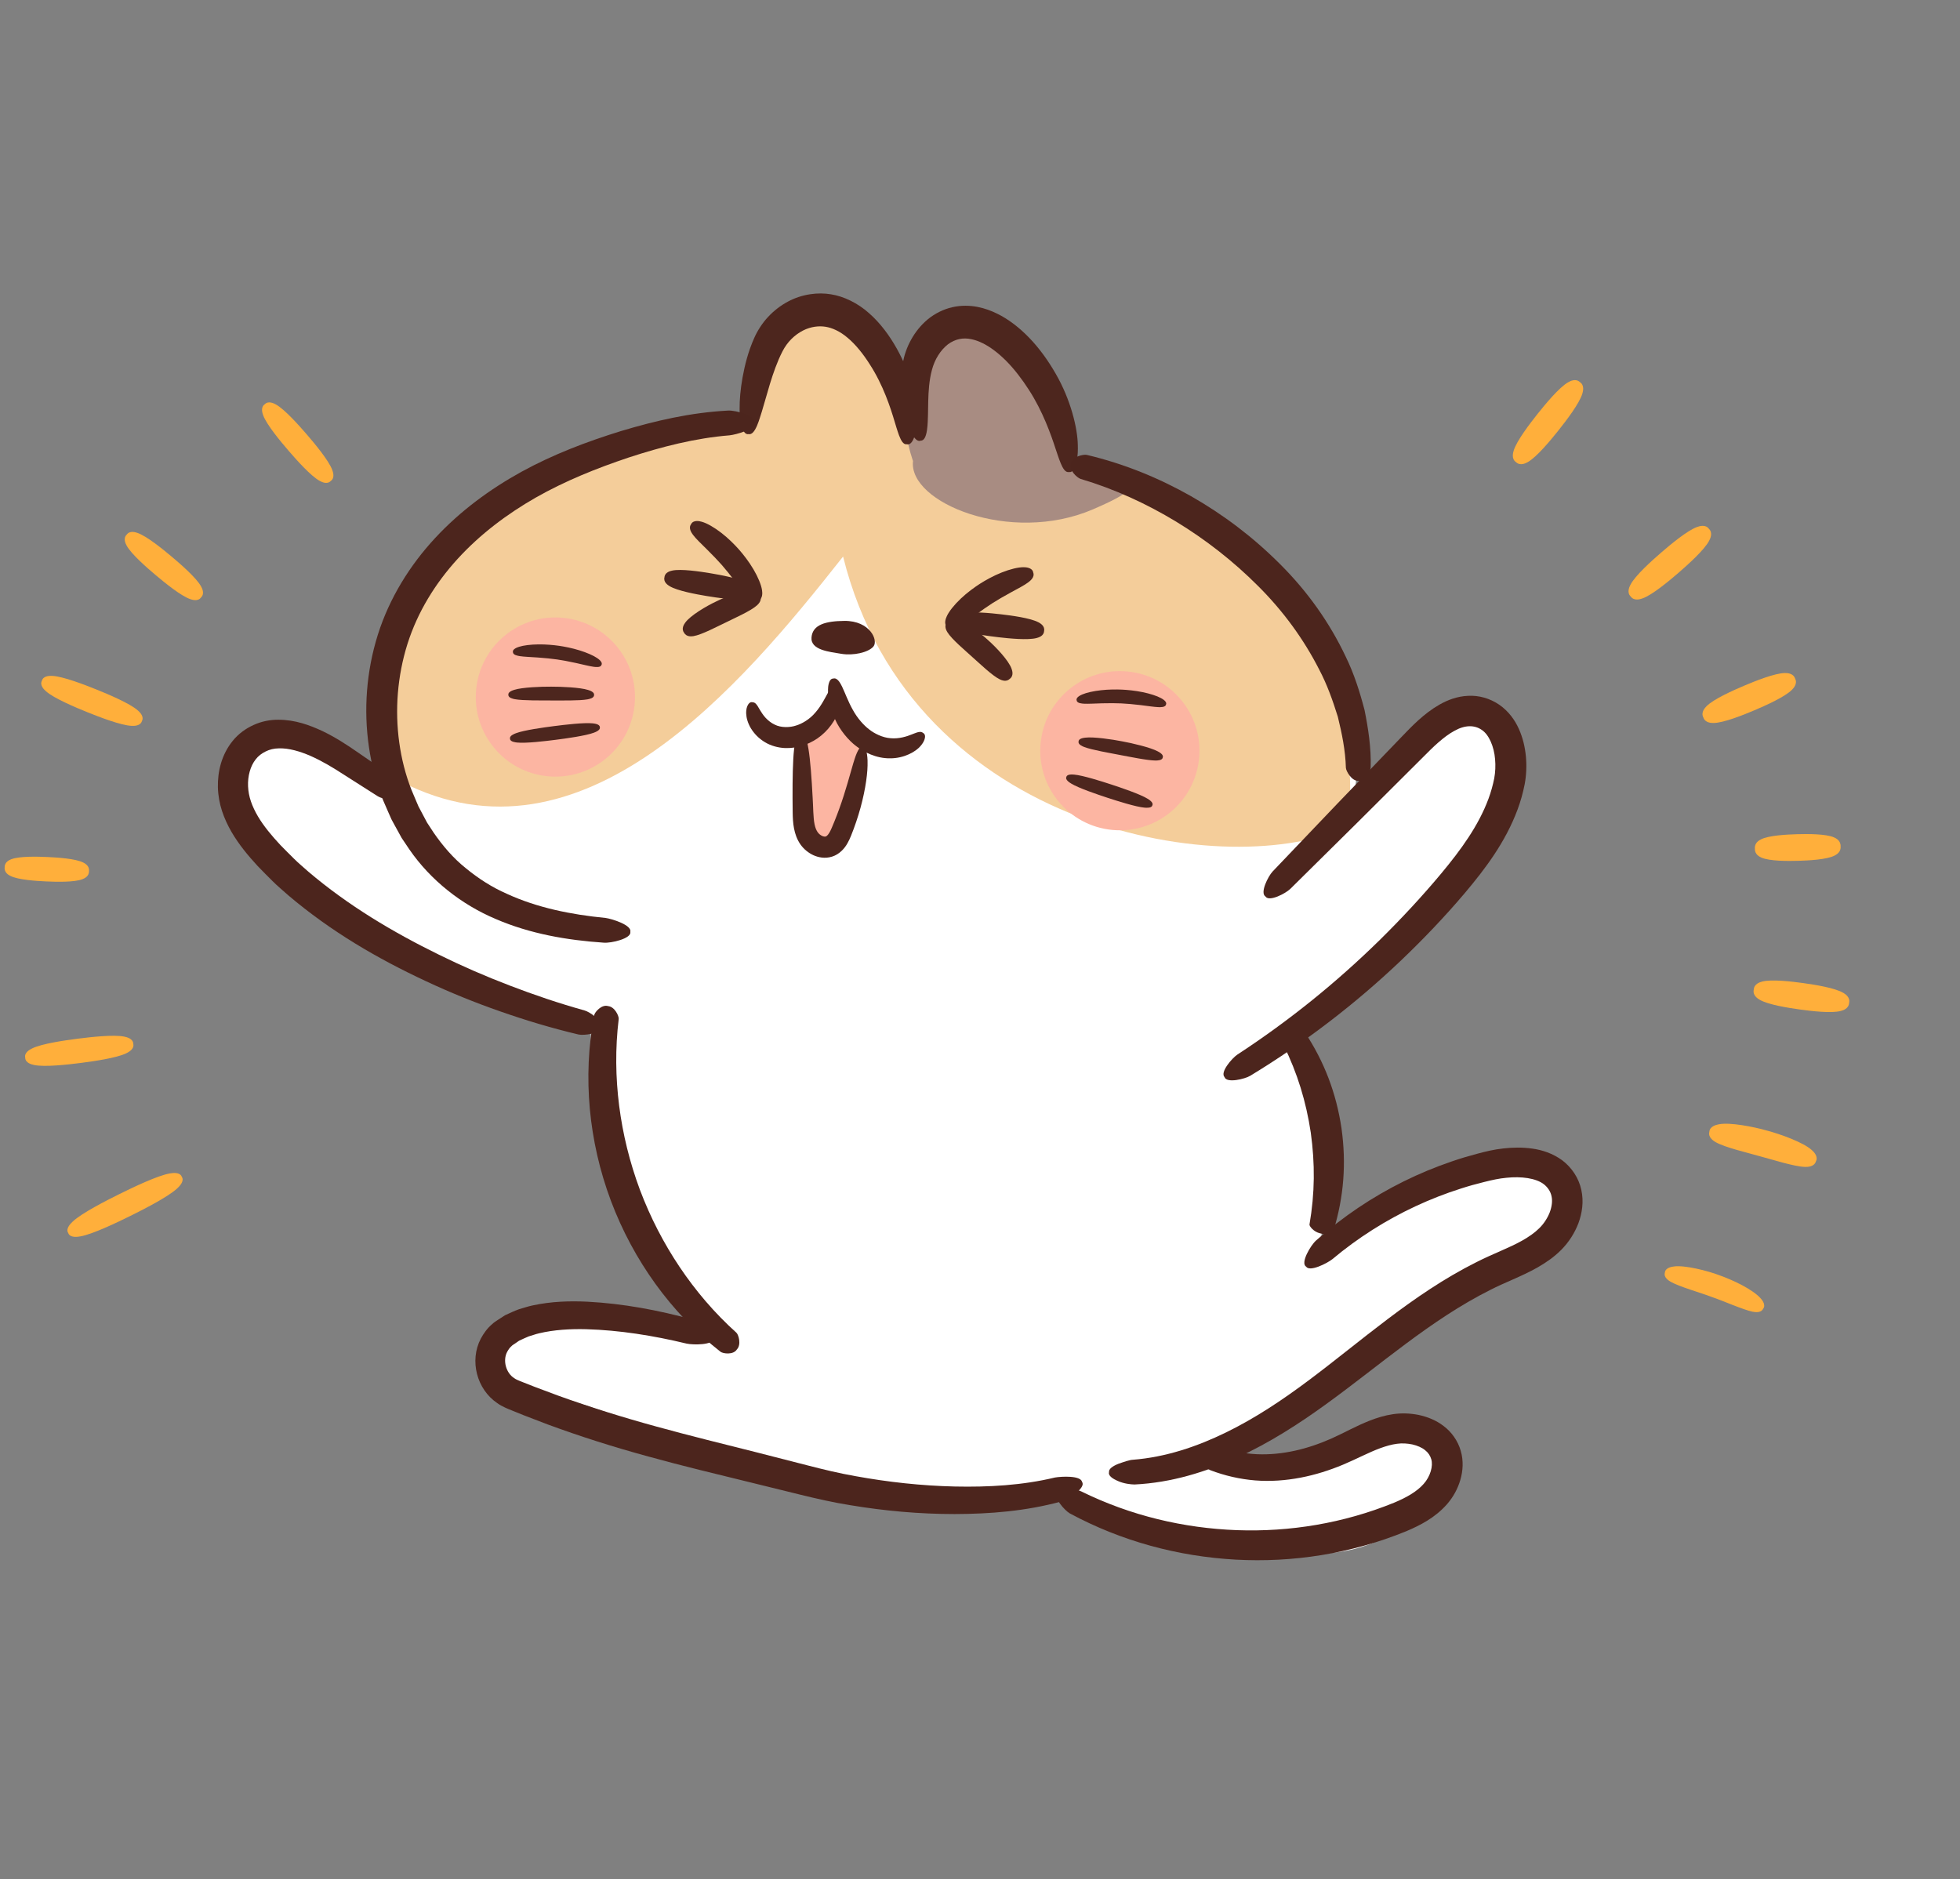 <?xml version="1.0" encoding="utf-8"?>
<!-- Generator: Adobe Illustrator 22.1.0, SVG Export Plug-In . SVG Version: 6.00 Build 0)  -->
<svg version="1.1" id="_x31__1_" xmlns="http://www.w3.org/2000/svg" xmlns:xlink="http://www.w3.org/1999/xlink" x="0px" y="0px"
	 viewBox="0 0 850 815" style="enable-background:new 0 0 850 815;" xml:space="preserve">
<rect x="0" y="0" width="850" height="815" fill="#808080" stroke="none"/>
<style type="text/css">
	.st0{fill:#FFFFFF;}
	.st1{fill:#F4CD9A;}
	.st2{fill:#A88C82;}
	.st3{fill:#4D261E;}
	.st4{fill:#4C251D;}
	.st5{fill:#4D251D;}
	.st6{fill:#FCB5A2;}
	.st7{fill:#FFAF3B;}
</style>
<g>
	<path class="st0" d="M256.333,445.055c-13.859-3.464-95.277-25.983-133.389-65.828c-38.112-39.843-30.115-67.162,10.394-53.702
		c40.508,13.46,100.474,34.647,100.474,34.647s181.895,22.519,230.401,25.985c48.503,3.464,79.686-1.733,100.474-17.323
		c20.787-15.591,46.771-57.167,74.49-58.9c27.715-1.732,15.591,29.449,5.197,53.702c-10.394,24.253-83.152,83.151-83.152,83.151
		s19.056,62.364,10.394,97.01c60.63-41.577,72.758-36.378,97.011-36.378c24.25,0,19.054,27.717-10.394,38.111
		c-29.449,10.394-83.152,60.631-107.405,72.757s-31.181,10.394-31.181,10.394s15.59,13.859,43.306,5.196
		c27.718-8.661,32.915-13.858,50.237-15.59c17.325-1.732,20.79,22.52,0,39.843c-20.788,17.324-39.844,19.056-86.615,12.126
		c-46.771-6.93-64.096-24.253-64.096-24.253s-51.969,10.394-110.868-5.196c-58.899-15.591-77.956-25.984-114.333-36.38
		c-36.378-10.393-36.378-31.181-1.732-34.645c34.647-3.465,79.686,12.125,79.686,12.125s-39.843-53.701-50.237-84.884
		C254.599,465.844,256.333,445.055,256.333,445.055z"/>
	<path class="st0" d="M198.918,231.075c14.2-18.859,78.694-40.469,90-43.023c16.855-3.809,36.326-3.328,53.297-3.719
		c19.624-0.452,33.217,0.198,52.82,2.268c56.159,5.934,118.629,26.79,160.209,65.787c12.961,12.152,24.811,26.866,29.554,44.297
		c14.329,52.651-10.5,116.446-73.078,126.945c-62.576,10.499-92.487,0.464-144.888-4.26c-32.022-2.887-137.086-9.425-177.734-46.84
		C148.45,335.114,168.911,270.926,198.918,231.075z"/>
	<path class="st1" d="M584.854,358.245c-50.039,24.414-189.252,3.665-219.235-116.852
		c-44.494,56.438-113.094,138.063-191.773,97.592c0,0-20.504-56.361,10.567-92.498c31.071-36.135,113.41-60.976,130.262-62.794
		c12.59-0.165,61.42,2.235,83.697,4.242c21.227,1.914,39.098,3.526,58.36,8.471l20.571,9.739
		C477.303,206.145,595.49,227.928,584.854,358.245z"/>
	<path class="st1" d="M391.677,186.825c2.286,26.297,19.834,49.031,39.193,50.777c19.358,1.746,33.196-18.158,30.909-44.456
		c-2.289-26.298-19.836-49.031-39.195-50.776C403.225,140.624,389.388,160.528,391.677,186.825z"/>
	<path class="st1" d="M395.948,199.945c2.119,18.05-30.689,39.751-66.595,24.795c-35.906-14.959-39.651-33.817-35.466-36.23
		c4.183-2.413,26.834-0.93,30.528-8.968c3.694-8.039,5.518-43.231,23.783-45.114c18.264-1.883,30.395,12.542,37.175,26.054
		C392.153,173.993,395.948,199.945,395.948,199.945z"/>
	<path class="st2" d="M395.948,199.945c-2.122,18.05,42.193,36.334,77.944,21.011c22.181-9.506,15.593-10.262,11.408-12.674
		c-4.183-2.413-21.021-5.27-24.714-13.308c-3.697-8.039-23.327-53.388-41.592-55.271c-18.265-1.882-17.141,12.446-23.92,25.955
		C388.297,179.169,395.948,199.945,395.948,199.945z"/>
	<path class="st3" d="M402.445,179.811c0.099-3.378,0.014-7.792,0.486-12.444c0.234-2.325,0.616-4.7,1.24-6.993
		c0.596-2.21,1.476-4.321,2.676-6.226c1.187-1.899,2.647-3.549,4.224-4.778c1.6-1.198,3.287-1.952,4.975-2.309
		c3.33-0.739,7.065,0.264,10.072,1.781c3.025,1.446,6.681,4.111,10.207,7.662c3.515,3.511,6.933,8.003,9.908,12.635
		c6.007,9.281,9.574,19.434,11.586,25.641c0.459,1.296,1.261,3.9,2.179,6.148c0.937,2.236,2.05,4.162,3.614,3.798
		c1.544,0.359,2.655-1.676,3.246-4.289c0.61-2.601,0.626-5.716,0.563-7.268c-0.093-7.452-3.081-19.784-9.544-30.992
		c-3.196-5.587-7.016-10.966-11.432-15.559c-4.378-4.563-9.256-8.271-14.021-10.579c-2.361-1.157-5.175-2.275-8.481-2.919
		c-3.276-0.641-7.116-0.763-10.968,0.132c-3.842,0.872-7.566,2.743-10.622,5.251c-3.043,2.529-5.464,5.614-7.26,8.883
		c-1.812,3.258-2.985,6.777-3.612,10.167c-0.618,3.31-0.797,6.483-0.745,9.392c0.124,5.831,1.097,10.626,2.056,14.116
		c0.777,2.974,3.545,11.308,6.493,10.054C402.461,191.283,402.321,182.599,402.445,179.811z"/>
	<path class="st3" d="M330.398,178.495c0.915-3.132,2.122-7.262,3.493-11.953c1.412-4.599,3.183-9.755,5.445-14.131
		c2.08-4.11,5.279-7.166,8.846-9.017c3.548-1.82,7.099-2.106,9.877-1.656c2.77,0.442,6.175,1.885,9.597,4.831
		c3.43,2.876,6.719,6.985,9.544,11.467c5.79,8.923,8.992,18.798,10.776,24.831c0.39,1.262,1.11,3.794,1.923,5.999
		c0.858,2.192,1.856,4.106,3.439,3.827c1.522,0.42,2.751-1.509,3.432-4.036c0.728-2.518,0.843-5.558,0.858-7.084
		c0.044-3.65-0.525-8.503-1.932-13.847c-1.429-5.33-3.735-11.12-6.838-16.628c-3.081-5.489-7.021-10.91-11.949-15.233
		c-4.832-4.372-11.021-7.37-16.547-8.21c-5.46-0.946-12.57-0.176-18.792,3.231c-3.105,1.674-5.999,3.906-8.472,6.575
		c-2.457,2.594-4.582,5.939-5.948,8.989c-2.734,6.112-4.16,11.973-5.125,17.254c-0.937,5.272-1.314,9.936-1.273,13.468
		c-0.093,2.95,0.654,11.769,3.864,11.113C327.635,189.017,329.482,181.1,330.398,178.495z"/>
	<path class="st4" d="M262.663,398.146c-15.143-1.458-29.807-4.485-42.784-10.446c-6.546-2.864-12.488-6.705-17.85-11.122
		c-5.446-4.345-9.989-9.667-13.939-15.385l-2.866-4.373l-2.468-4.651l-1.237-2.324c-0.374-0.797-0.692-1.628-1.041-2.439
		l-2.069-4.892c-2.567-6.56-4.299-13.452-5.269-20.491c-1.935-14.073-0.816-28.75,3.546-42.67
		c4.397-13.899,12.089-26.339,21.779-36.957c9.704-10.624,21.343-19.413,33.904-26.593c12.551-7.14,26.309-12.702,40.404-17.406
		c14.098-4.61,28.804-8.394,43.619-9.581c1.478-0.164,4.219-0.807,6.607-1.762c2.349-0.853,4.438-2.077,4.227-3.526
		c0.492-1.414-1.424-2.841-4.035-3.948c-2.572-1.003-5.766-1.597-7.395-1.502c-16.409,0.852-31.755,4.455-46.629,8.929
		c-14.829,4.592-29.273,10.082-43.048,17.632c-13.68,7.553-26.52,16.979-37.436,28.748c-10.877,11.724-19.795,25.952-24.827,41.908
		c-4.991,15.914-6.2,32.591-3.877,48.614c1.163,8.01,3.22,15.883,6.232,23.356l2.399,5.509c0.41,0.913,0.786,1.839,1.223,2.74
		l1.446,2.653l2.91,5.289l3.389,5.035c9.193,13.347,22.601,23.872,37.45,30.127c14.865,6.408,30.824,9.166,46.752,10.246
		c3.229,0.302,12.202-1.813,11.562-4.68C274.115,401.295,265.639,398.583,262.663,398.146z"/>
	<path class="st4" d="M468.585,207.704c14.901,4.432,28.639,10.784,41.457,18.537c12.79,7.797,24.695,17.045,35.609,27.978
		c10.94,10.914,19.746,23.044,26.427,36.142c3.449,6.519,5.9,13.449,8.104,20.517c1.748,7.167,3.292,14.528,3.493,22.159
		c0.093,1.483,2.572,5.836,5.444,5.635c2.878,0.525,5.252-4.11,5.309-5.843c0.236-8.492-1.033-16.79-2.668-24.892
		c-2.084-7.982-4.578-15.831-8.174-23.161c-6.98-14.745-16.516-28.195-28.367-40.013c-11.821-11.86-24.775-21.613-38.717-29.564
		c-13.966-7.903-28.952-14.05-45.178-17.895c-1.646-0.371-6.703,0.931-6.945,3.838C463.435,203.87,467.132,207.223,468.585,207.704z
		"/>
	<path class="st5" d="M366.168,269.301c11.183-0.113,14.832,8.53,12.6,11.129c-2.234,2.599-8.758,4.013-13.881,3.154
		c-5.123-0.86-13.455-1.606-12.955-7.162C352.43,270.868,358.163,269.383,366.168,269.301z"/>
	<path class="st6" d="M361.002,366.573c13.832-10.525,13.23-47.562,13.23-47.562l-12.243-13.426c0,0-14.079,13.306-16.91,13.612
		C347.972,330.663,342.971,373.92,361.002,366.573z"/>
	<path class="st3" d="M359.086,299.158c-0.066,2.941,0.77,7.858,3.001,12.705c2.139,4.888,5.989,9.347,9.212,11.749
		c3.128,2.483,8.632,5.384,14.686,5.292c5.914,0.057,11.191-2.796,13.313-5.448c0.467-0.525,1.33-1.657,1.676-2.839
		c0.368-1.178,0.239-2.285-0.667-2.715c-0.756-0.676-1.754-0.469-2.655-0.201c-0.896,0.293-1.764,0.667-2.215,0.83
		c-2.058,0.852-5.543,2.006-9.201,1.658c-3.542-0.229-7.145-2.097-9.325-3.834c-2.254-1.703-5.037-4.75-7.038-8.419
		c-2.064-3.62-3.48-7.643-4.661-10.062c-0.522-0.987-1.885-4.12-3.815-3.573C359.364,294.287,359.081,297.909,359.086,299.158z"/>
	<path class="st3" d="M323.607,309.576c0.063,1.747,0.679,4.055,2.034,6.317c1.366,2.24,3.43,4.458,6.09,6.016
		c2.66,1.628,5.851,2.418,8.67,2.542c2.861,0.114,5.455-0.345,7.461-0.975c2.015-0.616,4.353-1.661,6.612-3.192
		c2.257-1.544,4.392-3.623,6.007-5.868c3.326-4.526,4.705-9.62,4.815-12.649c0.119-1.295-0.088-5.035-2.141-5.005
		c-1.918-0.524-3.315,2.478-3.902,3.377c-1.275,2.249-3.029,5.949-5.628,8.888c-2.518,3.022-5.896,4.925-8.457,5.679
		c-2.477,0.825-6.337,1.045-9.215-0.426c-1.514-0.696-2.863-1.813-3.919-2.928c-1.045-1.141-1.781-2.299-2.339-3.22
		c-0.233-0.392-0.692-1.159-1.163-1.947c-0.508-0.756-1.107-1.571-2.121-1.583c-0.957-0.296-1.805,0.45-2.298,1.618
		C323.599,307.377,323.563,308.853,323.607,309.576z"/>
	<path class="st3" d="M344.359,325.034c-0.536,4.842-0.679,12.87-0.648,21.19c0.018,2.085,0.038,4.187,0.055,6.262
		c0.036,2.131,0.121,4.428,0.574,6.802c0.47,2.398,1.262,4.762,2.809,6.989c1.553,2.178,3.512,3.671,5.592,4.645
		c2.053,0.923,4.949,1.62,8.115,0.619c3.178-0.983,5.439-3.563,6.648-5.758c1.3-2.3,1.932-4.256,2.71-6.242
		c0.742-2.01,1.443-4.066,2.072-6.122c2.55-8.223,3.878-16.441,3.955-21.428c0.097-2.092-0.069-8.28-2.135-7.95
		c-1.921-0.662-3.418,5.095-4.048,6.975c-1.363,4.551-3.303,12.094-6.044,19.653c-0.682,1.891-1.404,3.785-2.155,5.637
		c-0.767,1.854-1.514,3.769-2.204,4.885c-0.723,1.212-1.292,1.547-1.575,1.623c-0.283,0.105-0.877,0.052-1.53-0.237
		c-1.407-0.671-2.658-1.953-3.29-5.057c-0.618-2.924-0.564-7.411-0.833-11.537c-0.426-8.308-1.011-16.316-1.811-21.121
		c-0.336-2.01-1.35-7.992-3.336-7.437C345.268,316.98,344.584,323.01,344.359,325.034z"/>
	<path class="st6" d="M206.489,299.062c-1.805,18.981,12.117,35.83,31.099,37.634c18.979,1.804,35.828-12.118,37.633-31.099
		c1.803-18.98-12.119-35.829-31.098-37.633C225.142,266.157,208.292,280.081,206.489,299.062z"/>
	<path class="st6" d="M451.289,322.337c-1.805,18.981,12.12,35.829,31.098,37.633c18.982,1.805,35.831-12.119,37.634-31.1
		c1.806-18.979-12.119-35.828-31.099-37.633C469.943,289.432,453.094,303.356,451.289,322.337z"/>
	<path class="st3" d="M470.094,305.217c1.833,0.104,4.768-0.088,7.81-0.17c3.04-0.096,6.178-0.059,8.371,0.038
		c2.191,0.106,5.32,0.36,8.338,0.736c3.021,0.363,5.928,0.826,7.761,0.891c0.762,0.013,3.056,0.15,3.287-1.149
		c0.594-1.176-1.47-2.404-2.191-2.783c-1.693-0.933-4.713-1.915-7.932-2.571c-3.218-0.67-6.614-0.987-8.986-1.102
		c-2.374-0.105-5.785-0.105-9.05,0.267c-3.264,0.354-6.364,1.054-8.137,1.827c-0.75,0.31-2.921,1.342-2.438,2.57
		C467.038,305.083,469.333,305.159,470.094,305.217z"/>
	<path class="st3" d="M470.174,323.987c3.308,1.29,11.177,2.615,15.381,3.444c4.216,0.77,12.021,2.419,15.575,2.432
		c0.741-0.007,2.962-0.013,3.116-1.321c0.503-1.216-1.467-2.292-2.135-2.644c-3.179-1.719-11.138-3.563-15.439-4.348
		c-4.29-0.847-12.373-2.046-15.959-1.612c-0.75,0.083-2.979,0.361-2.957,1.678C467.42,322.89,469.484,323.71,470.174,323.987z"/>
	<path class="st3" d="M464.537,339.847c3.216,1.973,11.29,4.706,15.634,6.132c4.343,1.426,12.466,4.011,16.225,4.327
		c0.784,0.065,3.128,0.251,3.353-1.048c0.588-1.18-1.41-2.419-2.081-2.832c-3.212-1.973-11.289-4.708-15.632-6.133
		c-4.342-1.426-12.468-4.01-16.225-4.327c-0.785-0.066-3.127-0.25-3.355,1.048C461.869,338.196,463.867,339.435,464.537,339.847z"/>
	<path class="st3" d="M258.928,285.398c-1.596-1.093-4.51-2.362-7.648-3.327c-3.135-0.979-6.488-1.623-8.838-1.966
		c-2.349-0.334-5.746-0.664-9.033-0.611c-3.285,0.037-6.437,0.433-8.275,1.03c-0.777,0.237-3.037,1.054-2.677,2.321
		c-0.016,1.319,2.262,1.618,3.016,1.748c1.811,0.281,4.754,0.376,7.788,0.588c3.034,0.198,6.156,0.54,8.327,0.848
		c2.17,0.318,5.263,0.874,8.228,1.54c2.971,0.653,5.821,1.395,7.637,1.638c0.759,0.086,3.029,0.445,3.386-0.826
		C261.541,287.268,259.607,285.844,258.928,285.398z"/>
	<path class="st3" d="M255.028,299.253c-3.441-1.103-11.603-1.448-15.976-1.427c-4.372-0.038-12.537,0.273-15.983,1.362
		c-0.719,0.218-2.858,0.904-2.594,2.194c-0.093,1.314,2.086,1.737,2.811,1.883c3.49,0.658,11.469,0.508,15.756,0.547
		c4.285-0.021,12.259,0.16,15.752-0.484c0.732-0.143,2.911-0.557,2.823-1.871C257.887,300.168,255.751,299.474,255.028,299.253z"/>
	<path class="st3" d="M257.029,313.741c-3.752-0.398-12.216,0.61-16.75,1.192c-4.534,0.582-12.979,1.745-16.508,3.078
		c-0.736,0.278-2.932,1.119-2.578,2.389c-0.022,1.318,2.314,1.578,3.097,1.66c3.751,0.398,12.215-0.609,16.75-1.192
		c4.534-0.581,12.979-1.744,16.509-3.076c0.736-0.28,2.932-1.12,2.578-2.39C260.148,314.085,257.813,313.826,257.029,313.741z"/>
	<path class="st3" d="M415.611,271.937c1.883-0.978,4.463-3.005,7.181-5.014c2.707-2.023,5.568-4.003,7.615-5.32
		c2.055-1.302,5.054-3.068,8.027-4.673c2.965-1.621,5.89-3.111,7.568-4.407c0.684-0.555,2.842-2.126,2.083-4.185
		c-0.338-2.164-3.196-2.325-4.169-2.32c-2.305-0.035-5.927,0.855-9.494,2.284c-3.578,1.41-7.061,3.375-9.405,4.865
		c-2.339,1.5-5.584,3.835-8.369,6.488c-2.797,2.636-5.125,5.546-6.063,7.656c-0.414,0.878-1.47,3.54,0.352,4.756
		C412.49,273.622,414.82,272.327,415.611,271.937z"/>
	<path class="st3" d="M438.707,290.107c-1.222-3.63-6.969-9.624-10.3-12.539c-3.251-3.003-9.817-8.084-13.557-8.919
		c-0.775-0.191-3.091-0.689-4.188,1.208c-1.388,1.693-0.203,3.66,0.178,4.32c1.899,3.112,7.822,8.02,10.871,10.835
		c3.122,2.734,8.627,8.108,11.922,9.667c0.697,0.311,2.778,1.28,4.315-0.279C439.718,293.111,438.979,290.857,438.707,290.107z"/>
	<path class="st3" d="M450.39,269.933c-3.425-1.868-11.757-2.967-16.234-3.488c-4.476-0.521-12.842-1.361-16.604-0.33
		c-0.786,0.215-3.127,0.878-3.193,3.068c-0.44,2.146,1.69,3.326,2.404,3.718c3.425,1.867,11.76,2.968,16.237,3.487
		c4.476,0.521,12.842,1.362,16.602,0.33c0.786-0.215,3.13-0.878,3.196-3.067C453.234,271.504,451.107,270.322,450.39,269.933z"/>
	<path class="st3" d="M330.472,255.994c-0.316-2.286-1.747-5.728-3.704-9.036c-1.94-3.32-4.414-6.463-6.244-8.551
		c-1.841-2.082-4.642-4.934-7.69-7.28c-3.034-2.362-6.266-4.219-8.492-4.825c-0.931-0.274-3.724-0.912-4.647,1.075
		c-1.301,1.768,0.338,3.875,0.841,4.597c1.256,1.711,3.652,3.951,6.051,6.332c2.413,2.366,4.807,4.893,6.42,6.714
		c1.602,1.833,3.803,4.527,5.846,7.221c2.055,2.683,3.971,5.347,5.51,6.808c0.651,0.592,2.534,2.483,4.452,1.419
		C330.903,259.803,330.625,256.954,330.472,255.994z"/>
	<path class="st3" d="M300.744,275.907c3.598-0.585,10.377-4.224,14.134-5.986c3.71-1.861,10.762-4.934,13.447-7.399
		c0.55-0.529,2.231-2.091,1.368-4.103c-0.528-2.124-2.894-2.289-3.691-2.319c-3.823-0.235-11.542,2.828-15.497,4.815
		c-4.007,1.877-11.188,6.044-13.37,9.194c-0.47,0.646-1.803,2.607-0.459,4.334C297.722,276.368,299.989,276.013,300.744,275.907z"/>
	<path class="st3" d="M290.379,254.225c3.328,2.033,11.597,3.542,16.044,4.283c4.444,0.74,12.757,1.991,16.566,1.145
		c0.794-0.176,3.169-0.722,3.342-2.906c0.544-2.121-1.525-3.406-2.221-3.832c-3.328-2.034-11.597-3.542-16.044-4.284
		c-4.446-0.739-12.759-1.991-16.566-1.144c-0.797,0.177-3.169,0.723-3.342,2.905C287.614,252.514,289.683,253.801,290.379,254.225z"
		/>
	<path class="st4" d="M319.378,578.059c-9.61-8.652-17.701-18.201-24.624-28.5c-6.909-10.311-12.664-21.395-17.215-33.438
		c-4.49-12.064-7.448-24.199-9.026-36.509c-1.558-12.311-1.745-24.826-0.195-37.661c0.116-1.266-1.717-5.293-4.583-5.568
		c-2.773-0.876-5.746,2.512-6.041,3.898c-2.608,13.706-3.127,27.309-1.896,40.736c1.248,13.429,4.246,26.713,9.146,39.831
		c4.935,13.102,11.416,25.081,19.306,36.018c7.904,10.922,17.245,20.828,28.222,29.438c1.132,0.851,5.6,1.447,7.115-1.037
		C321.565,583.174,320.296,578.934,319.378,578.059z"/>
	<path class="st4" d="M578.324,533.708c4.476-14.586,5.582-29.18,3.44-44.379c-2.258-15.181-7.456-28.863-15.887-41.582
		c-0.459-0.631-3.59-1.193-5.942,0.484c-2.514,1.394-3.608,4.33-3.338,4.948c6.101,12.352,9.813,24.606,11.853,38.077
		c1.866,13.498,1.781,26.302-0.566,39.877c-0.083,0.669,1.797,3.176,4.605,3.796C575.222,535.869,578.066,534.445,578.324,533.708z"
		/>
	<path class="st4" d="M457.511,640.845c-14.178,3.409-28.911,4.209-43.397,3.902c-14.513-0.331-28.925-1.913-43.089-4.49
		c-7.135-1.241-14.01-2.916-21.098-4.745c-7.178-1.839-14.37-3.681-21.598-5.533c-14.445-3.643-28.989-7.19-43.6-11.22
		c-14.623-4.002-28.769-8.421-42.581-13.399c-3.435-1.286-6.865-2.568-10.289-3.848l-5.098-2.008l-1.275-0.5
		c-0.45-0.17-0.868-0.34-1.039-0.448c-0.498-0.227-0.989-0.455-1.41-0.781c-3.573-2.234-5.084-7.63-3.119-11.384
		c0.511-0.904,1.044-1.818,1.901-2.524c0.297-0.388,0.995-0.764,1.556-1.152l1.729-1.198c1.371-0.606,2.685-1.3,4.125-1.863
		c1.542-0.433,2.996-1.014,4.601-1.371c6.386-1.517,13.424-1.95,20.521-1.761c14.236,0.41,28.875,2.729,43.419,6.239
		c2.899,0.628,11.611,0.67,11.842-2.24c1.566-2.558-6.109-7.348-9.15-8.172c-15.063-4.099-30.194-6.955-45.708-7.766
		c-7.755-0.366-15.656-0.129-23.703,1.602c-2.006,0.411-4.031,1.117-6.04,1.686c-2.01,0.728-4.013,1.689-5.994,2.597l-2.88,1.86
		c-0.959,0.654-1.896,1.172-2.87,2.14c-1.975,1.678-3.545,3.877-4.787,6.192c-4.958,9.507-1.721,21.896,7.139,27.898
		c1.069,0.785,2.22,1.395,3.405,1.944c0.649,0.323,1.089,0.499,1.501,0.662l1.302,0.528l5.216,2.112
		c3.507,1.346,7.019,2.693,10.539,4.044c14.154,5.222,28.689,9.813,43.573,13.883c14.879,4.108,29.536,7.626,43.98,11.156
		c7.205,1.774,14.381,3.54,21.537,5.302c7.24,1.784,14.725,3.499,22.142,4.67c14.882,2.472,29.915,3.831,45.165,3.833
		c15.227-0.039,30.752-1.239,46.244-5.441c3.185-0.735,10.844-6.057,9.041-8.464C468.761,639.904,460.335,640.356,457.511,640.845z"
		/>
	<path class="st4" d="M492.003,643.868c15.95-0.763,31.03-5.444,44.773-11.765c13.793-6.341,26.38-14.43,38.307-23.07
		c23.773-17.203,45.334-36.572,71.193-49.551c6.304-3.264,13.298-5.697,20.506-9.742c3.576-2.06,7.107-4.427,10.314-7.67
		c3.254-3.286,5.747-7.16,7.42-11.516c1.6-4.356,2.399-9.377,1.253-14.497c-1.089-5.133-4.202-9.728-8.269-12.797
		c-4.114-3.014-8.734-4.495-13.018-5.088c-4.323-0.606-8.476-0.507-12.497-0.061c-3.999,0.42-8,1.385-11.536,2.353
		c-3.639,0.96-7.253,2.037-10.812,3.269c-7.135,2.423-14.117,5.32-20.906,8.681c-13.57,6.719-26.375,15.273-37.964,25.604
		c-2.36,2.079-6.923,9.788-4.353,11.335c1.57,2.46,9.146-1.429,11.394-3.206c11.147-9.346,23.321-17.009,36.104-22.971
		c6.394-2.98,12.941-5.535,19.602-7.651c3.322-1.082,6.689-2.016,10.072-2.845c3.469-0.879,6.552-1.558,9.77-1.849
		c6.299-0.665,12.787,0.129,16.241,2.862c1.666,1.327,2.877,3.156,3.268,5.164c0.462,2.024,0.14,4.522-0.786,6.992
		c-0.97,2.46-2.526,4.883-4.466,6.799c-1.974,1.99-4.603,3.804-7.436,5.411c-5.702,3.229-12.837,5.772-19.909,9.383
		c-14.021,7.013-26.537,15.692-38.351,24.598c-11.823,8.924-22.983,18.138-34.422,26.691c-11.394,8.528-23.176,16.399-35.847,22.579
		c-12.628,6.17-26.174,10.719-40.302,11.825c-1.407,0.044-4.051,0.945-6.351,1.772c-2.292,0.914-4.277,2.189-4.035,3.634
		c-0.434,1.425,1.438,2.801,3.925,3.843C487.365,643.511,490.409,643.848,492.003,643.868z"/>
	<path class="st4" d="M169.807,336.415c-4.851-3.344-9.654-6.656-14.429-9.947c-4.745-3.317-9.962-6.71-15.554-9.385
		c-5.634-2.63-11.864-4.893-19.059-4.912c-3.554-0.039-7.365,0.691-10.812,2.283c-3.413,1.535-6.606,3.872-9.014,6.853
		c-4.842,5.955-6.604,13.28-6.444,20.188c0.08,3.447,0.734,7.048,1.786,10.25c1.055,3.215,2.477,6.241,4.101,9.058
		c3.273,5.628,7.31,10.422,11.377,14.838c2.064,2.194,4.265,4.322,6.412,6.491c2.152,2.175,4.518,4.082,6.788,6.145
		c18.647,15.837,38.898,27.552,59.826,37.321c10.468,4.908,21.175,9.252,32.173,13.084c10.99,3.848,22.252,7.246,33.921,10.013
		c2.369,0.493,9.41-0.298,9.495-3.237c1.119-2.689-4.625-6.57-6.832-7.182c-11.144-3.102-21.939-6.768-32.461-10.806
		c-10.534-4.023-20.79-8.485-30.785-13.418c-19.988-9.8-39.266-21.282-56.558-35.969c-2.083-1.903-4.301-3.674-6.255-5.653
		c-1.96-1.982-3.955-3.884-5.876-5.901c-3.801-4.077-7.214-8.162-9.745-12.434c-1.256-2.133-2.292-4.301-3.048-6.501
		c-0.744-2.215-1.129-4.272-1.237-6.512c-0.201-4.395,0.979-8.799,3.309-11.728c1.132-1.48,2.619-2.594,4.347-3.44
		c1.685-0.837,3.578-1.304,5.711-1.328c4.246-0.149,9.133,1.265,13.882,3.348c4.82,2.142,9.396,4.875,14.26,8.033
		c4.89,3.114,9.811,6.249,14.78,9.414c2.004,1.234,8.825,2.849,9.971,0.157C175.866,343.429,171.722,337.778,169.807,336.415z"/>
	<path class="st4" d="M542.271,466.556c23.898-14.533,45.417-31.1,65.022-49.695c9.784-9.324,19.131-19.098,27.972-29.525
		c8.802-10.449,17.577-22.005,22.873-36.237c1.322-3.573,2.325-7.133,3.086-11.008c0.729-4.01,0.888-8.014,0.517-12.017
		c-0.385-3.996-1.294-8.012-3.048-11.925c-1.723-3.883-4.529-7.744-8.514-10.495c-3.996-2.733-8.846-4.135-13.535-3.853
		c-4.732,0.201-8.912,1.844-12.388,3.816c-6.948,3.993-11.958,9.378-16.531,14.101c-18.476,19.127-36.867,38.333-55.876,58.328
		c-1.875,2.02-5.544,9.211-3.056,10.783c1.618,2.461,8.741-1.336,10.729-3.246c19.655-19.358,38.532-38.088,57.33-56.899
		c2.394-2.393,4.584-4.635,6.871-6.619c2.272-1.978,4.6-3.777,6.914-5.021c4.658-2.664,8.835-2.645,11.957-0.468
		c3.141,2.053,5.343,7.236,5.785,12.741c0.247,2.754,0.124,5.616-0.379,8.33c-0.564,2.829-1.405,5.905-2.484,8.797
		c-4.343,11.75-12.067,22.288-20.427,32.334c-8.435,10.116-17.371,19.697-26.68,28.877c-18.671,18.318-39.098,34.905-61.868,49.8
		c-2.223,1.534-7.502,7.521-5.512,9.698C531.937,469.948,539.871,468.016,542.271,466.556z"/>
	<path class="st4" d="M524.883,637.665c6.252,2.387,12.845,3.903,19.482,4.441c6.642,0.515,13.282,0.018,19.669-1.204
		c6.403-1.22,12.537-3.184,18.405-5.627c5.936-2.491,11.135-5.325,16.162-7.163c2.476-0.911,5.002-1.622,7.258-1.903
		c2.204-0.308,4.532-0.153,6.676,0.298c2.116,0.504,4.106,1.326,5.469,2.466c1.423,1.101,2.245,2.425,2.688,3.914
		c0.918,2.935-0.423,7.525-3.249,10.679c-2.913,3.367-7.53,5.983-12.859,8.196c-21.952,8.941-45.183,12.74-68.177,11.914
		c-23-0.853-45.994-6.219-67.531-16.824c-2.097-1.073-9.201-2.223-10.223,0.496c-2.001,2.179,3.031,7.728,5.273,9.05
		c22.61,12.187,47.143,18.675,71.893,20.059c24.77,1.346,49.922-2.472,73.971-12.29c6.046-2.555,12.62-5.887,17.786-11.804
		c2.624-3.03,4.57-6.537,5.721-10.446c1.146-3.879,1.446-8.319,0.187-12.652c-1.226-4.314-3.999-8.193-7.379-10.716
		c-3.356-2.619-7.121-4.021-10.825-4.84c-3.724-0.738-7.47-0.889-11.191-0.331c-3.68,0.541-6.918,1.574-10.034,2.774
		c-6.164,2.425-11.438,5.474-16.519,7.72c-5.15,2.286-10.479,4.138-15.915,5.33c-5.433,1.196-10.981,1.778-16.538,1.533
		c-5.555-0.275-11.103-1.338-16.52-3.176c-1.085-0.347-3.323-0.572-5.433-0.462c-2.089,0.083-4.109,0.59-4.518,1.989
		c-0.913,1.157-0.058,3.034,1.415,4.814C521.502,635.648,523.637,637.179,524.883,637.665z"/>
	<path class="st7" d="M680.062,165.809c-3.902,2.199-10.028,9.653-13.249,13.7c-3.221,4.048-9.111,11.689-10.38,15.984
		c-0.264,0.899-1.037,3.586,1.068,4.987c1.834,1.735,4.282,0.38,5.096-0.08c3.905-2.199,10.031-9.652,13.252-13.7
		c3.221-4.047,9.11-11.688,10.377-15.985c0.266-0.897,1.036-3.586-1.067-4.985C683.325,163.995,680.878,165.35,680.062,165.809z"/>
	<path class="st7" d="M736.076,228.539c-4.273,1.47-11.74,7.732-15.693,11.151c-3.951,3.418-11.223,9.907-13.292,13.925
		c-0.434,0.84-1.707,3.357,0.104,5.118c1.482,2.046,4.155,1.148,5.049,0.84c4.273-1.469,11.743-7.731,15.695-11.149
		c3.952-3.419,11.223-9.908,13.293-13.926c0.431-0.838,1.706-3.357-0.105-5.117C739.643,227.334,736.97,228.231,736.076,228.539z"/>
	<path class="st7" d="M774.051,291.921c-4.378,0.025-13.079,3.549-17.712,5.513c-4.634,1.965-13.216,5.766-16.281,8.891
		c-0.638,0.653-2.536,2.62-1.36,4.856c0.789,2.399,3.52,2.403,4.436,2.398c4.375-0.025,13.076-3.548,17.712-5.511
		c4.633-1.966,13.216-5.766,16.277-8.892c0.64-0.654,2.54-2.621,1.363-4.856C777.698,291.921,774.964,291.917,774.051,291.921z"/>
	<path class="st7" d="M795.402,363.215c-3.52-1.589-11.597-1.519-15.925-1.401c-4.328,0.119-12.395,0.49-15.824,2.266
		c-0.714,0.372-2.847,1.5-2.6,4.012c-0.11,2.522,2.081,3.534,2.817,3.864c3.518,1.588,11.595,1.52,15.923,1.402
		c4.328-0.118,12.395-0.489,15.824-2.267c0.715-0.373,2.85-1.5,2.6-4.013C798.329,364.557,796.136,363.548,795.402,363.215z"/>
	<path class="st7" d="M799.444,430.663c-3.635-2.204-12.598-3.599-17.413-4.267c-4.818-0.667-13.82-1.764-17.916-0.633
		c-0.857,0.237-3.41,0.963-3.556,3.484c-0.547,2.466,1.712,3.861,2.473,4.321c3.633,2.204,12.595,3.599,17.41,4.268
		c4.818,0.668,13.821,1.764,17.918,0.632c0.855-0.237,3.408-0.963,3.554-3.485C802.462,432.517,800.203,431.124,799.444,430.663z"/>
	<path class="st7" d="M785.695,498.796c-3.617-3.324-13.79-6.954-19.367-8.414c-5.529-1.612-16.126-3.724-20.936-2.731
		c-1.006,0.184-3.977,0.82-4.101,3.346c-0.585,2.46,1.976,3.926,2.817,4.429c4.087,2.305,13.921,4.567,19.144,6.087
		c5.26,1.38,14.86,4.491,19.548,4.611c0.982,0.003,3.93,0.059,4.694-2.352C788.688,501.544,786.465,499.471,785.695,498.796z"/>
	<path class="st7" d="M763.441,563.016c-1.545-1.737-4.628-3.83-8.019-5.628c-3.386-1.81-7.074-3.298-9.676-4.236
		c-5.167-2.001-15.223-4.513-19.814-3.84c-0.962,0.117-3.793,0.55-3.93,2.733c-0.574,2.109,1.822,3.479,2.611,3.948
		c3.822,2.152,12.974,4.702,17.742,6.546c4.855,1.633,13.461,5.499,17.706,6.389c0.901,0.146,3.586,0.7,4.554-1.264
		C765.958,565.941,764.105,563.728,763.441,563.016z"/>
	<path class="st7" d="M73.647,508.958c-5.291,0.894-16.047,6.066-21.783,8.907c-5.738,2.84-16.374,8.26-20.29,11.926
		c-0.819,0.765-3.248,3.064-1.984,5.016c0.786,2.189,4.087,1.651,5.194,1.463c5.288-0.893,16.047-6.066,21.782-8.907
		c5.736-2.84,16.371-8.261,20.29-11.926c0.819-0.765,3.248-3.064,1.984-5.016C78.055,508.232,74.752,508.771,73.647,508.958z"/>
	<path class="st7" d="M53.926,449.621c-4.576-0.972-14.772,0.196-20.229,0.895c-5.458,0.7-15.621,2.142-19.804,4.237
		c-0.874,0.436-3.476,1.762-2.954,4.024c0.066,2.32,2.915,2.945,3.875,3.148c4.575,0.972,14.772-0.197,20.229-0.896
		c5.458-0.699,15.621-2.141,19.804-4.236c0.874-0.439,3.476-1.761,2.954-4.025C57.735,450.448,54.882,449.824,53.926,449.621z"/>
	<path class="st7" d="M36.093,374.103c-3.347-1.698-11.284-2.195-15.544-2.387c-4.257-0.193-12.207-0.413-15.695,0.977
		c-0.728,0.291-2.902,1.176-2.828,3.493c-0.28,2.3,1.803,3.377,2.501,3.731c3.35,1.699,11.287,2.195,15.546,2.387
		c4.257,0.193,12.207,0.412,15.695-0.978c0.728-0.29,2.9-1.177,2.828-3.491C38.876,375.535,36.794,374.458,36.093,374.103z"/>
	<path class="st7" d="M59.744,308.112c-3.477-3.07-12.846-7.001-17.896-9.039c-5.051-2.039-14.525-5.714-19.158-5.918
		c-0.967-0.042-3.861-0.15-4.515,2.078c-1.075,2.057,1.082,3.986,1.808,4.628c3.476,3.07,12.845,7.001,17.896,9.04
		c5.054,2.039,14.527,5.714,19.157,5.916c0.971,0.042,3.861,0.149,4.516-2.076C62.627,310.683,60.47,308.753,59.744,308.112z"/>
	<path class="st7" d="M87.193,254.338c-2.025-3.721-8.953-9.727-12.716-12.891c-3.762-3.163-10.87-8.958-14.882-10.314
		c-0.838-0.283-3.351-1.112-4.683,0.789c-1.644,1.637-0.396,3.968,0.027,4.746c2.025,3.722,8.953,9.728,12.716,12.892
		c3.763,3.163,10.87,8.958,14.882,10.314c0.842,0.283,3.353,1.112,4.683-0.789C88.864,257.448,87.616,255.115,87.193,254.338z"/>
	<path class="st7" d="M144.089,203.835c-1.507-4.118-7.621-11.433-10.957-15.307c-3.337-3.875-9.663-11.01-13.513-13.111
		c-0.803-0.438-3.215-1.732-4.826-0.064c-1.891,1.346-0.967,3.923-0.653,4.783c1.506,4.118,7.623,11.433,10.959,15.307
		c3.337,3.875,9.663,11.009,13.511,13.11c0.805,0.438,3.215,1.732,4.828,0.064C145.325,207.272,144.405,204.695,144.089,203.835z"/>
</g>
</svg>
